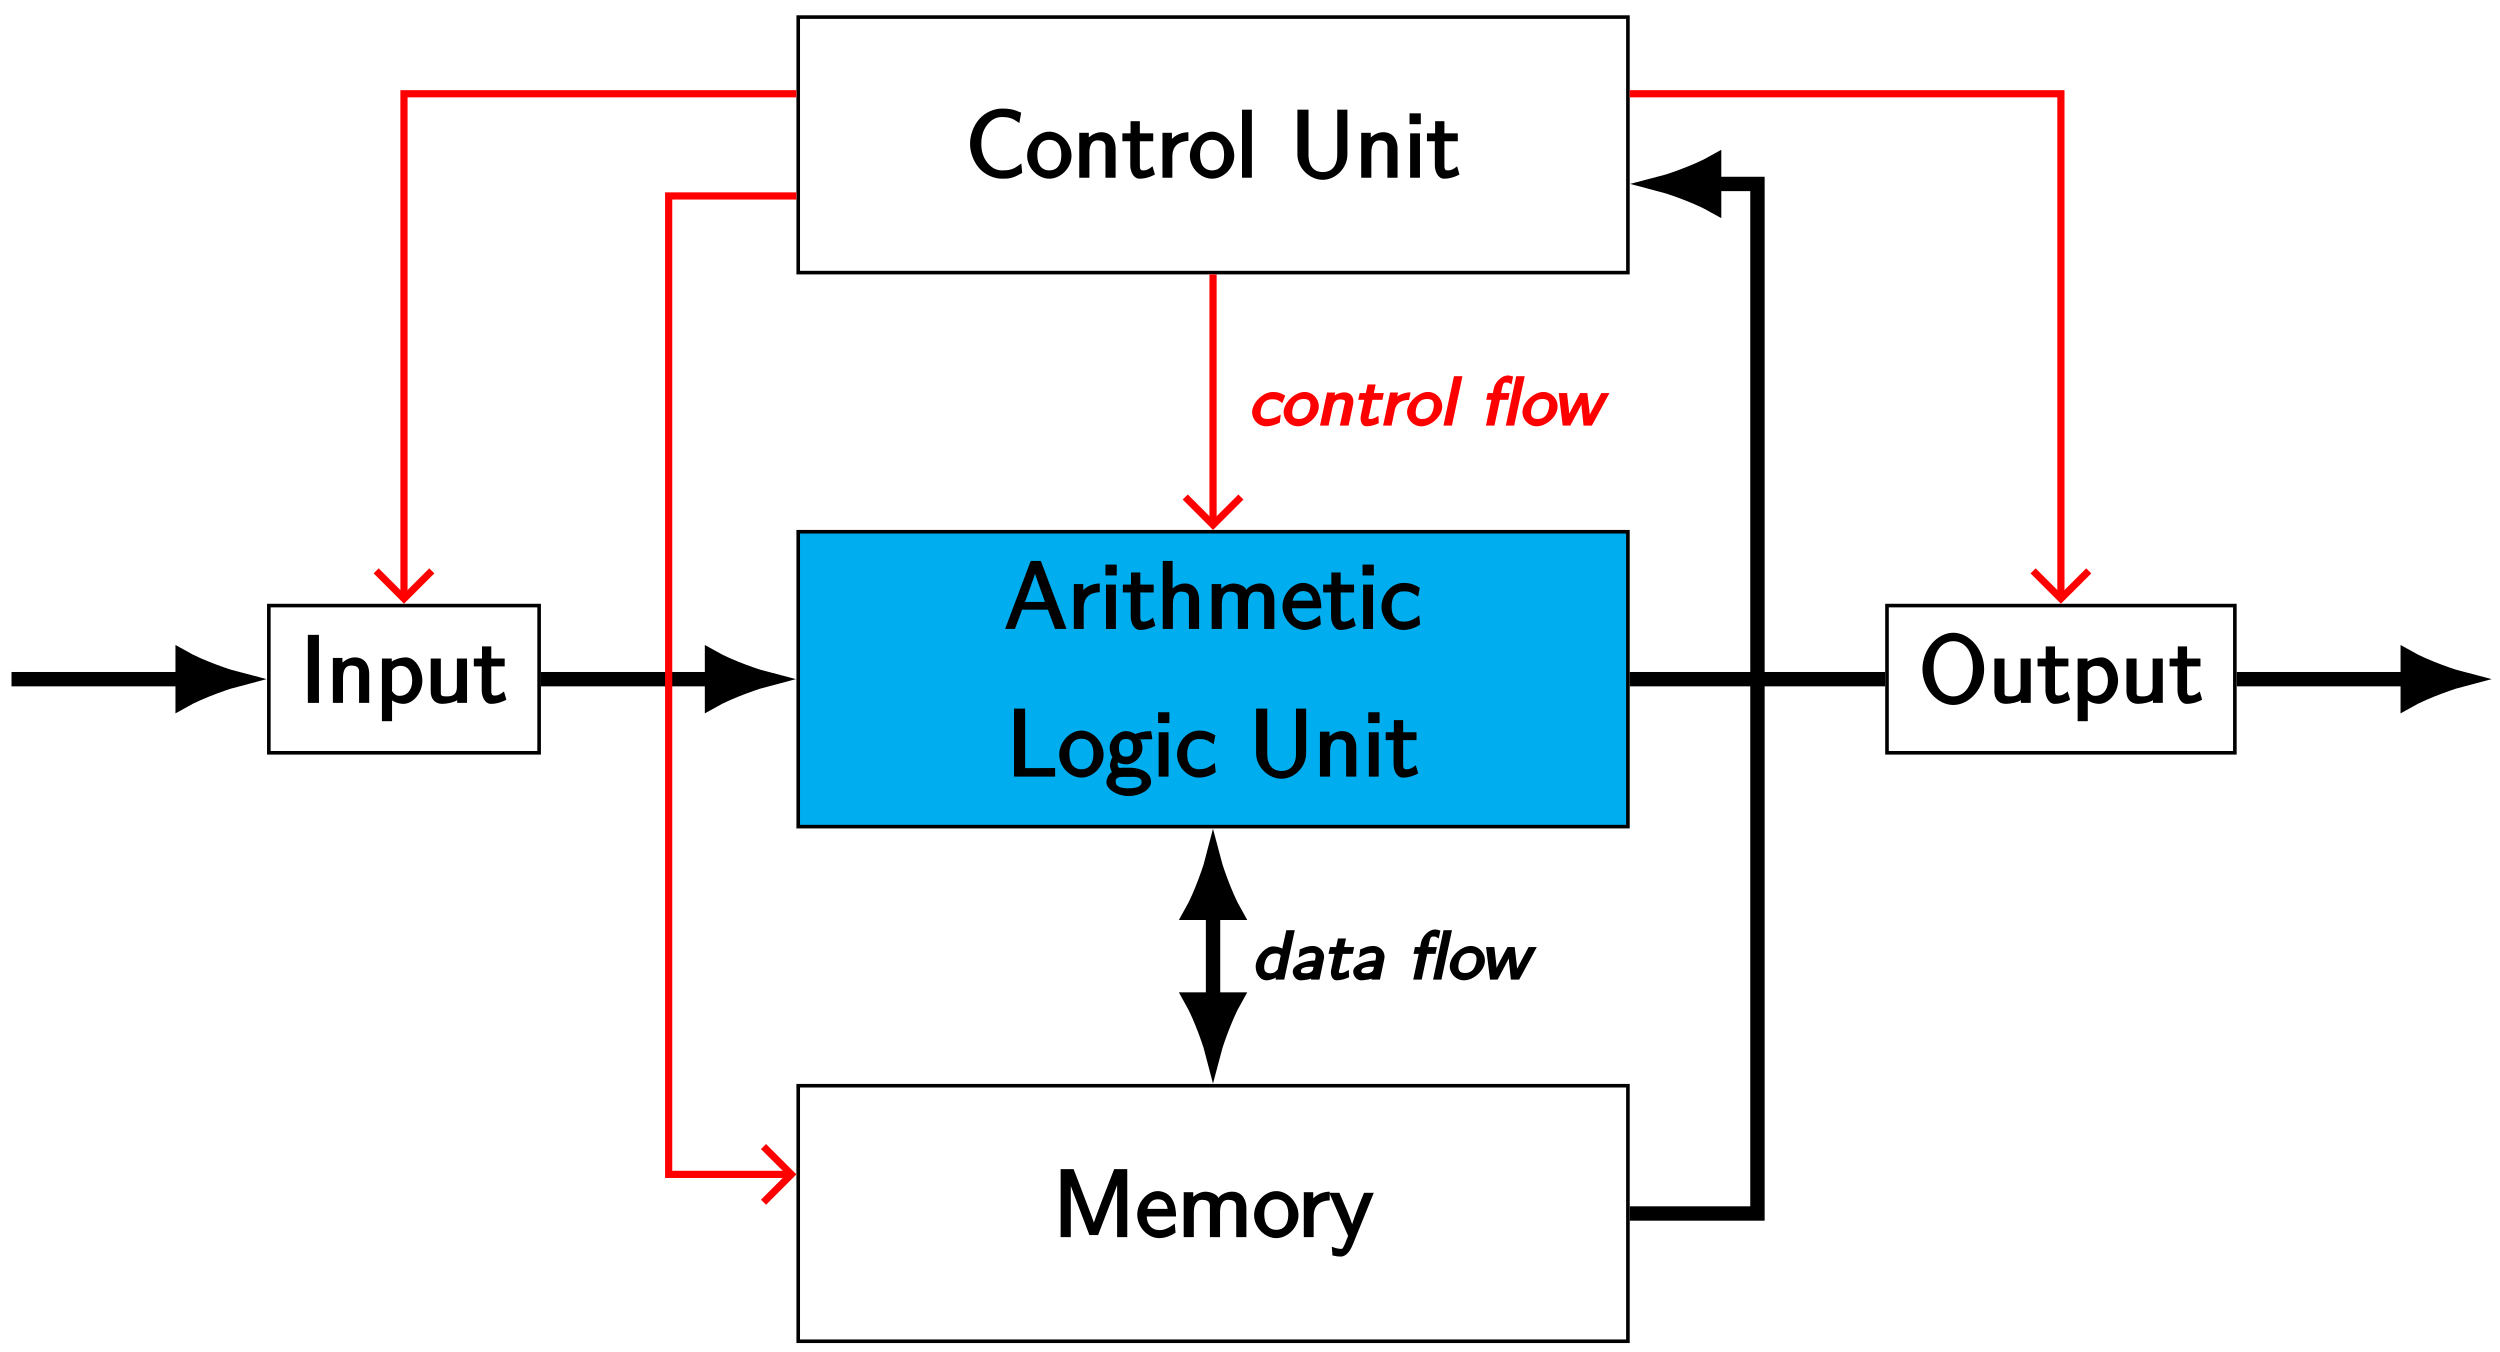 <?xml version="1.0" encoding="UTF-8"?>
<svg xmlns="http://www.w3.org/2000/svg" xmlns:xlink="http://www.w3.org/1999/xlink" width="277.34pt" height="150.025pt" viewBox="0 0 277.34 150.025" version="1.1">
<rect x="0" y="0" width="277.34" height="150.025" fill="#333333" stroke="none"/>
<defs>
<g>
<symbol overflow="visible" id="glyph0-0">
<path style="stroke:none;" d=""/>
</symbol>
<symbol overflow="visible" id="glyph0-1">
<path style="stroke:none;" d="M 6.844 -0.125 L 4.047 -7.547 L 2.922 -7.547 L 0.078 0 L 1.172 0 L 1.969 -2.141 L 4.828 -2.141 L 5.625 0 L 6.891 0 Z M 4.703 -3 L 2.281 -3 C 2.781 -4.359 2.391 -3.25 2.922 -4.75 C 3.156 -5.375 3.469 -6.266 3.516 -6.531 L 3.281 -6.531 C 3.281 -6.516 3.344 -6.25 3.594 -5.547 L 4.5 -3 Z M 4.703 -3 "/>
</symbol>
<symbol overflow="visible" id="glyph0-2">
<path style="stroke:none;" d="M 3.578 -4.203 L 3.578 -5.047 C 2.5 -5.031 1.812 -4.469 1.484 -3.984 L 1.75 -3.891 L 1.75 -4.984 L 0.703 -4.984 L 0.703 0 L 1.797 0 L 1.797 -2.375 C 1.797 -3.422 2.406 -4.047 3.578 -4.078 Z M 3.578 -4.203 "/>
</symbol>
<symbol overflow="visible" id="glyph0-3">
<path style="stroke:none;" d="M 1.781 -0.125 L 1.781 -4.922 L 0.688 -4.922 L 0.688 0 L 1.781 0 Z M 1.875 -6.062 L 1.875 -7.141 L 0.625 -7.141 L 0.625 -5.938 L 1.875 -5.938 Z M 1.875 -6.062 "/>
</symbol>
<symbol overflow="visible" id="glyph0-4">
<path style="stroke:none;" d="M 3.641 -0.406 L 3.391 -1.266 C 2.938 -0.906 2.703 -0.812 2.375 -0.812 C 1.984 -0.812 1.984 -1 1.984 -1.547 L 1.984 -4.047 L 3.469 -4.047 L 3.469 -4.922 L 1.984 -4.922 L 1.984 -6.266 L 0.953 -6.266 L 0.953 -4.922 L 0.047 -4.922 L 0.047 -4.047 L 0.922 -4.047 L 0.922 -1.375 C 0.922 -0.75 1.234 0.109 1.953 0.109 C 2.688 0.109 3.312 -0.172 3.641 -0.344 Z M 3.641 -0.406 "/>
</symbol>
<symbol overflow="visible" id="glyph0-5">
<path style="stroke:none;" d="M 4.719 -0.125 L 4.719 -3.25 C 4.719 -3.953 4.406 -5.047 3.125 -5.047 C 2.484 -5.047 1.875 -4.672 1.531 -4.234 L 1.781 -4.141 L 1.781 -7.547 L 0.688 -7.547 L 0.688 0 L 1.812 0 L 1.812 -2.703 C 1.812 -3.391 1.938 -4.141 2.734 -4.141 C 3.734 -4.141 3.594 -3.516 3.594 -3.188 L 3.594 0 L 4.719 0 Z M 4.719 -0.125 "/>
</symbol>
<symbol overflow="visible" id="glyph0-6">
<path style="stroke:none;" d="M 7.641 -0.125 L 7.641 -3.25 C 7.641 -3.953 7.312 -5.047 6.047 -5.047 C 5.422 -5.047 4.766 -4.703 4.531 -4.344 C 4.359 -4.844 3.469 -5.047 3.141 -5.047 C 2.391 -5.047 1.781 -4.562 1.5 -4.188 L 1.75 -4.094 L 1.75 -4.984 L 0.688 -4.984 L 0.688 0 L 1.812 0 L 1.812 -2.703 C 1.812 -3.406 1.953 -4.141 2.734 -4.141 C 3.703 -4.141 3.594 -3.578 3.594 -3.188 L 3.594 0 L 4.719 0 L 4.719 -2.703 C 4.719 -3.406 4.859 -4.141 5.641 -4.141 C 6.609 -4.141 6.516 -3.578 6.516 -3.188 L 6.516 0 L 7.641 0 Z M 7.641 -0.125 "/>
</symbol>
<symbol overflow="visible" id="glyph0-7">
<path style="stroke:none;" d="M 4.5 -2.422 C 4.5 -2.781 4.438 -3.672 4.016 -4.297 C 3.594 -4.953 2.859 -5.109 2.484 -5.109 C 1.312 -5.109 0.203 -3.859 0.203 -2.5 C 0.203 -1.109 1.375 0.109 2.641 0.109 C 3.297 0.109 3.984 -0.172 4.453 -0.5 L 4.359 -1.516 C 3.469 -0.781 2.891 -0.781 2.641 -0.781 C 1.812 -0.781 1.281 -1.391 1.25 -2.297 L 4.5 -2.297 Z M 3.75 -3.141 L 1.328 -3.141 C 1.469 -3.797 1.875 -4.203 2.484 -4.203 C 3.031 -4.203 3.453 -3.969 3.578 -3.141 Z M 3.75 -3.141 "/>
</symbol>
<symbol overflow="visible" id="glyph0-8">
<path style="stroke:none;" d="M 4.5 -0.547 L 4.406 -1.516 C 3.656 -0.922 3.188 -0.812 2.656 -0.812 C 1.781 -0.812 1.344 -1.438 1.344 -2.469 C 1.344 -3.281 1.578 -4.172 2.703 -4.172 C 3.25 -4.172 3.5 -4.109 4.281 -3.594 L 4.469 -4.578 C 3.781 -4.969 3.328 -5.109 2.688 -5.109 C 1.234 -5.109 0.219 -3.703 0.219 -2.453 C 0.219 -1.156 1.328 0.109 2.641 0.109 C 3.219 0.109 3.891 -0.062 4.5 -0.484 Z M 4.5 -0.547 "/>
</symbol>
<symbol overflow="visible" id="glyph0-9">
<path style="stroke:none;" d="M 5.391 -0.125 L 5.391 -0.953 L 2.438 -0.938 L 2.062 -0.938 L 2.062 -7.547 L 0.828 -7.547 L 0.828 0 L 5.391 0 Z M 5.391 -0.125 "/>
</symbol>
<symbol overflow="visible" id="glyph0-10">
<path style="stroke:none;" d="M 5.078 -2.438 C 5.078 -3.844 3.875 -5.109 2.625 -5.109 C 1.328 -5.109 0.156 -3.812 0.156 -2.438 C 0.156 -1.047 1.391 0.109 2.609 0.109 C 3.875 0.109 5.078 -1.078 5.078 -2.438 Z M 3.953 -2.547 C 3.953 -1.297 3.391 -0.812 2.609 -0.812 C 1.891 -0.812 1.281 -1.266 1.281 -2.547 C 1.281 -3.812 1.938 -4.203 2.609 -4.203 C 3.344 -4.203 3.953 -3.781 3.953 -2.547 Z M 3.953 -2.547 "/>
</symbol>
<symbol overflow="visible" id="glyph0-11">
<path style="stroke:none;" d="M 5.234 -4.234 L 5.094 -5.047 C 4.234 -5.047 3.641 -4.844 3.344 -4.719 C 3.188 -4.844 2.734 -5.047 2.328 -5.047 C 1.422 -5.047 0.5 -4.141 0.5 -3.188 C 0.5 -2.797 0.688 -2.328 0.812 -2.156 C 0.594 -1.812 0.531 -1.312 0.531 -1.266 C 0.531 -0.984 0.688 -0.594 0.75 -0.5 C 0.312 -0.234 0.141 0.344 0.141 0.625 C 0.141 1.406 1.328 2.156 2.609 2.156 C 3.906 2.156 5.094 1.422 5.094 0.609 C 5.094 -0.844 3.188 -0.984 2.781 -0.984 L 1.859 -0.984 C 1.719 -0.984 1.391 -0.844 1.391 -1.406 C 1.391 -1.516 1.391 -1.594 1.391 -1.594 C 1.484 -1.531 1.938 -1.359 2.328 -1.359 C 3.266 -1.359 4.141 -2.25 4.141 -3.188 C 4.141 -3.703 3.859 -4.172 3.984 -4.031 L 3.703 -4.109 C 3.922 -4.109 4.219 -4.141 4.469 -4.141 C 4.656 -4.141 5.188 -4.141 5.188 -4.141 Z M 3.109 -3.188 C 3.109 -2.375 2.766 -2.219 2.328 -2.219 C 1.938 -2.219 1.531 -2.328 1.531 -3.188 C 1.531 -4.062 1.938 -4.172 2.328 -4.172 C 2.766 -4.172 3.109 -4.016 3.109 -3.188 Z M 4.047 0.625 C 4.047 1.094 3.484 1.297 2.625 1.297 C 1.781 1.297 1.172 1.109 1.172 0.625 C 1.172 0.594 1.031 0.031 1.844 0.031 L 2.797 0.031 C 3.031 0.031 4.047 -0.094 4.047 0.625 Z M 4.047 0.625 "/>
</symbol>
<symbol overflow="visible" id="glyph0-12">
<path style="stroke:none;" d="M 6.375 -2.578 L 6.375 -7.547 L 5.25 -7.547 L 5.25 -2.562 C 5.25 -1.172 4.531 -0.625 3.641 -0.625 C 2.781 -0.625 2.062 -1.141 2.062 -2.562 L 2.062 -7.547 L 0.828 -7.547 L 0.828 -2.578 C 0.828 -1.047 2.219 0.234 3.641 0.234 C 5.047 0.234 6.375 -1.047 6.375 -2.578 Z M 6.375 -2.578 "/>
</symbol>
<symbol overflow="visible" id="glyph0-13">
<path style="stroke:none;" d="M 4.719 -0.125 L 4.719 -3.25 C 4.719 -3.953 4.406 -5.047 3.125 -5.047 C 2.188 -5.047 1.562 -4.281 1.5 -4.203 L 1.75 -4.109 L 1.75 -4.984 L 0.688 -4.984 L 0.688 0 L 1.812 0 L 1.812 -2.703 C 1.812 -3.391 1.938 -4.141 2.734 -4.141 C 3.734 -4.141 3.594 -3.516 3.594 -3.188 L 3.594 0 L 4.719 0 Z M 4.719 -0.125 "/>
</symbol>
<symbol overflow="visible" id="glyph0-14">
<path style="stroke:none;" d="M 6.312 -0.594 L 6.219 -1.578 C 5.688 -1.203 5.484 -1.047 5.141 -0.938 C 4.797 -0.828 4.438 -0.812 4.078 -0.812 C 3.391 -0.812 2.859 -1.141 2.438 -1.688 C 1.953 -2.297 1.781 -2.984 1.781 -3.766 C 1.781 -4.562 1.953 -5.25 2.438 -5.875 C 2.859 -6.406 3.391 -6.734 4.078 -6.734 C 4.391 -6.734 4.719 -6.703 5.016 -6.609 C 5.328 -6.516 5.516 -6.391 6 -6.062 L 6.203 -7.219 C 5.734 -7.422 5.406 -7.531 5.078 -7.594 C 4.75 -7.656 4.406 -7.672 4.078 -7.672 C 3.156 -7.672 2.188 -7.219 1.578 -6.531 C 0.922 -5.797 0.531 -4.75 0.531 -3.766 C 0.531 -2.797 0.922 -1.75 1.578 -1.016 C 2.188 -0.344 3.156 0.109 4.078 0.109 C 4.438 0.109 4.812 0.109 5.172 0 C 5.516 -0.094 5.938 -0.312 6.312 -0.531 Z M 6.312 -0.594 "/>
</symbol>
<symbol overflow="visible" id="glyph0-15">
<path style="stroke:none;" d="M 1.781 -0.125 L 1.781 -7.547 L 0.688 -7.547 L 0.688 0 L 1.781 0 Z M 1.781 -0.125 "/>
</symbol>
<symbol overflow="visible" id="glyph0-16">
<path style="stroke:none;" d="M 8.281 -0.125 L 8.281 -7.547 L 6.828 -7.547 L 5.406 -3.875 C 5.047 -2.922 4.547 -1.609 4.469 -1.234 L 4.688 -1.234 C 4.672 -1.328 4.547 -1.719 4.391 -2.156 L 2.734 -6.5 L 2.328 -7.547 L 0.891 -7.547 L 0.891 0 L 2.016 0 L 2.016 -6.516 L 1.75 -6.516 C 1.781 -6.297 2.203 -5.156 2.484 -4.438 L 4.078 -0.234 L 5.047 -0.234 L 6.5 -4.016 L 7 -5.344 C 7.109 -5.656 7.391 -6.406 7.375 -6.359 L 7.156 -6.578 L 7.156 0 L 8.281 0 Z M 8.281 -0.125 "/>
</symbol>
<symbol overflow="visible" id="glyph0-17">
<path style="stroke:none;" d="M 4.688 -4.922 L 3.797 -4.922 C 2.375 -1.469 2.359 -0.984 2.359 -0.859 L 2.609 -0.859 C 2.578 -1.422 1.734 -3.375 1.688 -3.469 L 1.062 -4.922 L -0.062 -4.922 L 2.031 -0.141 L 1.656 0.797 C 1.375 1.406 1.359 1.297 1.203 1.297 C 1.047 1.297 0.703 1.25 0.219 1.062 L 0.297 2.031 C 0.688 2.125 0.969 2.156 1.203 2.156 C 1.578 2.156 2.109 1.906 2.547 0.828 L 4.875 -4.922 Z M 4.688 -4.922 "/>
</symbol>
<symbol overflow="visible" id="glyph0-18">
<path style="stroke:none;" d="M 2.062 -0.125 L 2.062 -7.547 L 0.828 -7.547 L 0.828 0 L 2.062 0 Z M 2.062 -0.125 "/>
</symbol>
<symbol overflow="visible" id="glyph0-19">
<path style="stroke:none;" d="M 5.188 -2.469 C 5.188 -3.734 4.375 -5.047 3.375 -5.047 C 2.734 -5.047 2.031 -4.781 1.797 -4.578 L 1.797 -4.922 L 0.703 -4.922 L 0.703 2.031 L 1.828 2.031 L 1.828 -0.281 C 1.906 -0.203 2.469 0.109 3.094 0.109 C 4.109 0.109 5.188 -1.047 5.188 -2.469 Z M 4.062 -2.469 C 4.062 -1.391 3.469 -0.781 2.688 -0.781 C 2.281 -0.781 2.094 -0.953 1.875 -1.234 C 1.781 -1.391 1.828 -1.328 1.828 -1.516 L 1.828 -3.594 C 2.031 -3.891 2.344 -4.109 2.797 -4.109 C 3.594 -4.109 4.062 -3.438 4.062 -2.469 Z M 4.062 -2.469 "/>
</symbol>
<symbol overflow="visible" id="glyph0-20">
<path style="stroke:none;" d="M 4.719 -0.125 L 4.719 -4.922 L 3.594 -4.922 L 3.594 -1.75 C 3.594 -0.953 3.156 -0.719 2.484 -0.719 C 1.75 -0.719 1.812 -0.859 1.812 -1.312 L 1.812 -4.922 L 0.688 -4.922 L 0.688 -1.266 C 0.688 -0.516 1.094 0.109 1.969 0.109 C 2.516 0.109 3.359 -0.078 3.625 -0.312 L 3.625 0 L 4.719 0 Z M 4.719 -0.125 "/>
</symbol>
<symbol overflow="visible" id="glyph0-21">
<path style="stroke:none;" d="M 7.281 -3.75 C 7.281 -5.953 5.609 -7.781 3.859 -7.781 C 2.078 -7.781 0.438 -5.938 0.438 -3.75 C 0.438 -1.516 2.141 0.234 3.859 0.234 C 5.609 0.234 7.281 -1.547 7.281 -3.75 Z M 6.031 -3.906 C 6.031 -1.859 5.062 -0.719 3.859 -0.719 C 2.625 -0.719 1.672 -1.891 1.672 -3.906 C 1.672 -5.828 2.672 -6.844 3.859 -6.844 C 5.078 -6.844 6.031 -5.781 6.031 -3.906 Z M 6.031 -3.906 "/>
</symbol>
<symbol overflow="visible" id="glyph1-0">
<path style="stroke:none;" d=""/>
</symbol>
<symbol overflow="visible" id="glyph1-1">
<path style="stroke:none;" d="M 3.625 -0.141 L 4.766 -5.484 L 3.828 -5.484 L 3.375 -3.422 C 3.188 -3.594 2.594 -3.688 2.375 -3.688 C 1.594 -3.688 0.672 -2.766 0.469 -1.812 C 0.266 -0.859 0.844 0.078 1.625 0.078 C 2.078 0.078 2.672 -0.172 3 -0.422 L 2.75 -0.547 L 2.625 0 L 3.594 0 Z M 2.906 -1.172 C 2.656 -0.859 2.438 -0.703 2.078 -0.703 C 1.547 -0.703 1.234 -0.938 1.422 -1.797 C 1.625 -2.734 2.172 -2.906 2.688 -2.906 C 2.984 -2.906 3.109 -2.812 3.203 -2.656 L 2.875 -1.125 Z M 2.906 -1.172 "/>
</symbol>
<symbol overflow="visible" id="glyph1-2">
<path style="stroke:none;" d="M 3.422 -0.141 L 3.875 -2.297 C 4.047 -3.062 3.422 -3.734 2.672 -3.734 C 2.203 -3.734 1.828 -3.625 1.203 -3.344 L 1.094 -2.438 C 1.672 -2.781 1.984 -2.969 2.578 -2.969 C 2.906 -2.969 3.031 -2.859 2.922 -2.297 L 2.891 -2.125 C 1.891 -2.094 0.594 -1.734 0.438 -1.031 C 0.359 -0.656 0.656 0.078 1.312 0.078 C 1.641 0.078 2.344 -0.031 2.469 -0.125 L 2.453 0 L 3.391 0 Z M 2.688 -1.219 C 2.656 -1.062 2.656 -0.953 2.359 -0.797 C 2.094 -0.672 1.906 -0.703 1.828 -0.703 C 1.422 -0.703 1.297 -0.75 1.344 -1.031 C 1.453 -1.516 2.578 -1.422 2.734 -1.422 Z M 2.688 -1.219 "/>
</symbol>
<symbol overflow="visible" id="glyph1-3">
<path style="stroke:none;" d="M 2.844 -0.344 L 2.812 -1.078 C 2.266 -0.75 2.109 -0.734 1.906 -0.734 C 1.594 -0.734 1.719 -0.891 1.797 -1.234 L 2.141 -2.859 L 3.25 -2.859 L 3.406 -3.609 L 2.297 -3.609 L 2.5 -4.562 L 1.609 -4.562 L 1.406 -3.609 L 0.734 -3.609 L 0.562 -2.859 L 1.234 -2.859 L 0.859 -1.109 C 0.75 -0.609 0.922 0.078 1.469 0.078 C 2 0.078 2.453 -0.094 2.844 -0.266 Z M 2.844 -0.344 "/>
</symbol>
<symbol overflow="visible" id="glyph1-4">
<path style="stroke:none;" d="M 3.109 -3 L 3.234 -3.609 L 2.281 -3.609 L 2.438 -4.344 C 2.547 -4.797 2.672 -4.781 2.891 -4.781 C 3.125 -4.781 3.188 -4.719 3.438 -4.562 L 3.625 -5.438 C 3.438 -5.5 3.234 -5.562 3 -5.562 C 2.422 -5.562 1.656 -4.906 1.484 -4.141 L 1.375 -3.609 L 0.797 -3.609 L 0.641 -2.859 L 1.219 -2.859 L 0.609 0 L 1.547 0 L 2.156 -2.859 L 3.078 -2.859 Z M 3.766 -0.141 L 4.906 -5.484 L 3.969 -5.484 L 2.812 0 L 3.75 0 Z M 3.766 -0.141 "/>
</symbol>
<symbol overflow="visible" id="glyph1-5">
<path style="stroke:none;" d="M 4.25 -1.781 C 4.469 -2.781 3.703 -3.734 2.719 -3.734 C 1.75 -3.734 0.625 -2.781 0.422 -1.797 C 0.219 -0.844 1 0.078 1.969 0.078 C 2.953 0.078 4.047 -0.828 4.25 -1.781 Z M 3.312 -1.875 C 3.125 -1.016 2.656 -0.734 2.078 -0.734 C 1.5 -0.734 1.219 -1.016 1.391 -1.875 C 1.578 -2.719 2.062 -2.953 2.625 -2.953 C 3.188 -2.953 3.484 -2.703 3.312 -1.875 Z M 3.312 -1.875 "/>
</symbol>
<symbol overflow="visible" id="glyph1-6">
<path style="stroke:none;" d="M 6.031 -3.609 L 5.359 -3.609 L 4.125 -1.297 C 3.984 -1 3.859 -0.766 3.844 -0.734 L 4.109 -0.734 C 4.125 -0.891 4.031 -1.703 4.031 -1.75 L 3.812 -3.609 L 3.016 -3.609 C 2.641 -2.922 1.688 -1.156 1.547 -0.75 L 1.828 -0.75 C 1.859 -1.125 1.656 -2.797 1.609 -3.156 C 1.594 -3.328 1.594 -3.344 1.562 -3.609 L 0.641 -3.609 L 1.078 0 L 1.922 0 L 2.719 -1.5 C 2.922 -1.859 3.344 -2.688 3.406 -2.922 L 3.109 -2.766 C 3.125 -2.875 3.141 -2.703 3.156 -2.516 L 3.188 -1.953 L 3.391 0 L 4.312 0 L 6.266 -3.609 Z M 6.031 -3.609 "/>
</symbol>
<symbol overflow="visible" id="glyph1-7">
<path style="stroke:none;" d="M 3.516 -0.406 L 3.609 -1.219 C 2.891 -0.812 2.578 -0.734 2.109 -0.734 C 1.422 -0.734 1.281 -1.141 1.422 -1.812 C 1.547 -2.391 1.844 -2.922 2.656 -2.922 C 3.172 -2.922 3.281 -2.859 3.781 -2.5 L 4.109 -3.328 C 3.641 -3.578 3.359 -3.734 2.781 -3.734 C 1.656 -3.734 0.656 -2.688 0.469 -1.812 C 0.266 -0.906 0.969 0.078 2 0.078 C 2.516 0.078 3.109 -0.125 3.5 -0.328 Z M 3.516 -0.406 "/>
</symbol>
<symbol overflow="visible" id="glyph1-8">
<path style="stroke:none;" d="M 3.641 -0.141 L 4.109 -2.359 C 4.234 -2.953 4.031 -3.688 3.109 -3.688 C 2.688 -3.688 2.125 -3.469 1.703 -3.078 L 1.969 -2.984 L 2.125 -3.672 L 1.219 -3.672 L 0.438 0 L 1.391 0 L 1.812 -1.969 C 1.922 -2.453 2.094 -2.906 2.672 -2.906 C 3.453 -2.906 3.188 -2.531 3.141 -2.312 L 2.641 0 L 3.609 0 Z M 3.641 -0.141 "/>
</symbol>
<symbol overflow="visible" id="glyph1-9">
<path style="stroke:none;" d="M 3.359 -3 L 3.5 -3.688 C 2.688 -3.688 2.062 -3.328 1.672 -2.938 L 1.938 -2.828 L 2.109 -3.672 L 1.234 -3.672 L 0.453 0 L 1.391 0 L 1.75 -1.734 C 1.922 -2.547 2.547 -2.844 3.328 -2.844 Z M 3.359 -3 "/>
</symbol>
<symbol overflow="visible" id="glyph1-10">
<path style="stroke:none;" d="M 1.406 -0.141 L 2.547 -5.484 L 1.609 -5.484 L 0.438 0 L 1.375 0 Z M 1.406 -0.141 "/>
</symbol>
</g>
<clipPath id="clip1">
  <path d="M 0 0 L 277.34 0 L 277.34 150.023 L 0 150.023 Z M 0 0 "/>
</clipPath>
<clipPath id="clip2">
  <path d="M 244 50 L 277.34 50 L 277.34 101 L 244 101 Z M 244 50 "/>
</clipPath>
</defs>
<g id="surface1">
<g clip-path="url(#clip1)" clip-rule="nonzero">
<rect x="0" y="0" width="277.34" height="150.025" style="fill:rgb(100%,100%,100%);fill-opacity:1;stroke:none;"/>
</g>
<path style="fill-rule:nonzero;fill:rgb(0%,67.839%,93.729%);fill-opacity:1;stroke-width:0.399;stroke-linecap:butt;stroke-linejoin:miter;stroke:rgb(0%,0%,0%);stroke-opacity:1;stroke-miterlimit:10;" d="M -46.021 -16.358 L 46.022 -16.358 L 46.022 16.357 L -46.021 16.357 Z M -46.021 -16.358 " transform="matrix(1,0,0,-1,134.572,75.345)"/>
<g style="fill:rgb(0%,0%,0%);fill-opacity:1;">
  <use xlink:href="#glyph0-1" x="111.422" y="69.775"/>
  <use xlink:href="#glyph0-2" x="118.423" y="69.775"/>
  <use xlink:href="#glyph0-3" x="122.01" y="69.775"/>
  <use xlink:href="#glyph0-4" x="124.517" y="69.775"/>
  <use xlink:href="#glyph0-5" x="128.304" y="69.775"/>
  <use xlink:href="#glyph0-6" x="133.729" y="69.775"/>
</g>
<g style="fill:rgb(0%,0%,0%);fill-opacity:1;">
  <use xlink:href="#glyph0-7" x="142.074" y="69.775"/>
</g>
<g style="fill:rgb(0%,0%,0%);fill-opacity:1;">
  <use xlink:href="#glyph0-4" x="146.743" y="69.775"/>
  <use xlink:href="#glyph0-3" x="150.531" y="69.775"/>
  <use xlink:href="#glyph0-8" x="153.037" y="69.775"/>
</g>
<g style="fill:rgb(0%,0%,0%);fill-opacity:1;">
  <use xlink:href="#glyph0-9" x="111.662" y="86.155"/>
</g>
<g style="fill:rgb(0%,0%,0%);fill-opacity:1;">
  <use xlink:href="#glyph0-10" x="117.35" y="86.155"/>
  <use xlink:href="#glyph0-11" x="122.6" y="86.155"/>
  <use xlink:href="#glyph0-3" x="127.85" y="86.155"/>
</g>
<g style="fill:rgb(0%,0%,0%);fill-opacity:1;">
  <use xlink:href="#glyph0-8" x="130.359" y="86.155"/>
</g>
<g style="fill:rgb(0%,0%,0%);fill-opacity:1;">
  <use xlink:href="#glyph0-12" x="138.522" y="86.155"/>
</g>
<g style="fill:rgb(0%,0%,0%);fill-opacity:1;">
  <use xlink:href="#glyph0-13" x="145.741" y="86.155"/>
</g>
<g style="fill:rgb(0%,0%,0%);fill-opacity:1;">
  <use xlink:href="#glyph0-3" x="151.166" y="86.155"/>
</g>
<g style="fill:rgb(0%,0%,0%);fill-opacity:1;">
  <use xlink:href="#glyph0-4" x="153.675" y="86.155"/>
</g>
<path style="fill:none;stroke-width:0.399;stroke-linecap:butt;stroke-linejoin:miter;stroke:rgb(0%,0%,0%);stroke-opacity:1;stroke-miterlimit:10;" d="M -46.021 45.103 L 46.022 45.103 L 46.022 73.45 L -46.021 73.45 Z M -46.021 45.103 " transform="matrix(1,0,0,-1,134.572,75.345)"/>
<g style="fill:rgb(0%,0%,0%);fill-opacity:1;">
  <use xlink:href="#glyph0-14" x="107.082" y="19.715"/>
</g>
<g style="fill:rgb(0%,0%,0%);fill-opacity:1;">
  <use xlink:href="#glyph0-10" x="113.791" y="19.715"/>
  <use xlink:href="#glyph0-13" x="119.041" y="19.715"/>
</g>
<g style="fill:rgb(0%,0%,0%);fill-opacity:1;">
  <use xlink:href="#glyph0-4" x="124.466" y="19.715"/>
</g>
<g style="fill:rgb(0%,0%,0%);fill-opacity:1;">
  <use xlink:href="#glyph0-2" x="128.258" y="19.715"/>
</g>
<g style="fill:rgb(0%,0%,0%);fill-opacity:1;">
  <use xlink:href="#glyph0-10" x="131.845" y="19.715"/>
  <use xlink:href="#glyph0-15" x="137.095" y="19.715"/>
</g>
<g style="fill:rgb(0%,0%,0%);fill-opacity:1;">
  <use xlink:href="#glyph0-12" x="143.1" y="19.715"/>
</g>
<g style="fill:rgb(0%,0%,0%);fill-opacity:1;">
  <use xlink:href="#glyph0-13" x="150.319" y="19.715"/>
</g>
<g style="fill:rgb(0%,0%,0%);fill-opacity:1;">
  <use xlink:href="#glyph0-3" x="155.744" y="19.715"/>
</g>
<g style="fill:rgb(0%,0%,0%);fill-opacity:1;">
  <use xlink:href="#glyph0-4" x="158.253" y="19.715"/>
</g>
<path style="fill:none;stroke-width:0.399;stroke-linecap:butt;stroke-linejoin:miter;stroke:rgb(0%,0%,0%);stroke-opacity:1;stroke-miterlimit:10;" d="M -46.021 -73.448 L 46.022 -73.448 L 46.022 -45.1 L -46.021 -45.1 Z M -46.021 -73.448 " transform="matrix(1,0,0,-1,134.572,75.345)"/>
<g style="fill:rgb(0%,0%,0%);fill-opacity:1;">
  <use xlink:href="#glyph0-16" x="116.772" y="137.245"/>
  <use xlink:href="#glyph0-7" x="125.96" y="137.245"/>
</g>
<g style="fill:rgb(0%,0%,0%);fill-opacity:1;">
  <use xlink:href="#glyph0-6" x="130.627" y="137.245"/>
</g>
<g style="fill:rgb(0%,0%,0%);fill-opacity:1;">
  <use xlink:href="#glyph0-10" x="138.969" y="137.245"/>
</g>
<g style="fill:rgb(0%,0%,0%);fill-opacity:1;">
  <use xlink:href="#glyph0-2" x="143.936" y="137.245"/>
</g>
<g style="fill:rgb(0%,0%,0%);fill-opacity:1;">
  <use xlink:href="#glyph0-17" x="147.524" y="137.245"/>
</g>
<path style="fill:none;stroke-width:0.399;stroke-linecap:butt;stroke-linejoin:miter;stroke:rgb(0%,0%,0%);stroke-opacity:1;stroke-miterlimit:10;" d="M -104.748 -8.167 L -74.764 -8.167 L -74.764 8.165 L -104.748 8.165 Z M -104.748 -8.167 " transform="matrix(1,0,0,-1,134.572,75.345)"/>
<g style="fill:rgb(0%,0%,0%);fill-opacity:1;">
  <use xlink:href="#glyph0-18" x="33.322" y="77.975"/>
  <use xlink:href="#glyph0-13" x="36.239" y="77.975"/>
  <use xlink:href="#glyph0-19" x="41.666" y="77.975"/>
  <use xlink:href="#glyph0-20" x="47.092" y="77.975"/>
  <use xlink:href="#glyph0-4" x="52.518" y="77.975"/>
</g>
<path style="fill:none;stroke-width:0.399;stroke-linecap:butt;stroke-linejoin:miter;stroke:rgb(0%,0%,0%);stroke-opacity:1;stroke-miterlimit:10;" d="M 74.764 -8.167 L 113.354 -8.167 L 113.354 8.165 L 74.764 8.165 Z M 74.764 -8.167 " transform="matrix(1,0,0,-1,134.572,75.345)"/>
<g style="fill:rgb(0%,0%,0%);fill-opacity:1;">
  <use xlink:href="#glyph0-21" x="212.832" y="77.975"/>
  <use xlink:href="#glyph0-20" x="220.561" y="77.975"/>
  <use xlink:href="#glyph0-4" x="225.991" y="77.975"/>
  <use xlink:href="#glyph0-19" x="229.782" y="77.975"/>
  <use xlink:href="#glyph0-20" x="235.212" y="77.975"/>
  <use xlink:href="#glyph0-4" x="240.641" y="77.975"/>
</g>
<path style="fill:none;stroke-width:1.594;stroke-linecap:butt;stroke-linejoin:miter;stroke:rgb(0%,0%,0%);stroke-opacity:1;stroke-miterlimit:10;" d="M -74.564 0.001 L -55.584 0.001 " transform="matrix(1,0,0,-1,134.572,75.345)"/>
<path style="fill-rule:nonzero;fill:rgb(0%,0%,0%);fill-opacity:1;stroke-width:1.594;stroke-linecap:butt;stroke-linejoin:miter;stroke:rgb(0%,0%,0%);stroke-opacity:1;stroke-miterlimit:10;" d="M 6.078 0.001 C 5.332 0.189 2.051 1.259 0 2.423 L 0 -2.425 C 2.051 -1.26 5.332 -0.19 6.078 0.001 Z M 6.078 0.001 " transform="matrix(1,0,0,-1,78.988,75.345)"/>
<path style="fill:none;stroke-width:1.594;stroke-linecap:butt;stroke-linejoin:miter;stroke:rgb(0%,0%,0%);stroke-opacity:1;stroke-miterlimit:10;" d="M 46.221 0.001 L 74.564 0.001 " transform="matrix(1,0,0,-1,134.572,75.345)"/>
<path style="fill:none;stroke-width:1.594;stroke-linecap:butt;stroke-linejoin:miter;stroke:rgb(0%,0%,0%);stroke-opacity:1;stroke-miterlimit:10;" d="M -114.311 0.001 L -133.295 0.001 " transform="matrix(1,0,0,-1,134.572,75.345)"/>
<path style="fill-rule:nonzero;fill:rgb(0%,0%,0%);fill-opacity:1;stroke-width:1.594;stroke-linecap:butt;stroke-linejoin:miter;stroke:rgb(0%,0%,0%);stroke-opacity:1;stroke-miterlimit:10;" d="M 6.08 0.001 C 5.334 0.189 2.053 1.259 0.002 2.423 L 0.002 -2.425 C 2.053 -1.26 5.334 -0.19 6.08 0.001 Z M 6.08 0.001 " transform="matrix(1,0,0,-1,20.26,75.345)"/>
<path style="fill:none;stroke-width:1.594;stroke-linecap:butt;stroke-linejoin:miter;stroke:rgb(0%,0%,0%);stroke-opacity:1;stroke-miterlimit:10;" d="M 113.553 0.001 L 132.533 0.001 " transform="matrix(1,0,0,-1,134.572,75.345)"/>
<path style=" stroke:none;fill-rule:nonzero;fill:rgb(0%,0%,0%);fill-opacity:1;" d="M 273.184 75.344 C 272.438 75.156 269.156 74.086 267.105 72.922 L 267.105 77.77 C 269.156 76.605 272.438 75.535 273.184 75.344 Z M 273.184 75.344 "/>
<g clip-path="url(#clip2)" clip-rule="nonzero">
<path style="fill:none;stroke-width:1.594;stroke-linecap:butt;stroke-linejoin:miter;stroke:rgb(0%,0%,0%);stroke-opacity:1;stroke-miterlimit:10;" d="M 6.078 0.001 C 5.332 0.189 2.051 1.259 0 2.423 L 0 -2.425 C 2.051 -1.26 5.332 -0.19 6.078 0.001 Z M 6.078 0.001 " transform="matrix(1,0,0,-1,267.105,75.345)"/>
</g>
<path style="fill:none;stroke-width:1.594;stroke-linecap:butt;stroke-linejoin:miter;stroke:rgb(0%,0%,0%);stroke-opacity:1;stroke-miterlimit:10;" d="M -0.002 -25.921 L -0.002 -35.538 " transform="matrix(1,0,0,-1,134.572,75.345)"/>
<path style="fill-rule:nonzero;fill:rgb(0%,0%,0%);fill-opacity:1;stroke-width:1.594;stroke-linecap:butt;stroke-linejoin:miter;stroke:rgb(0%,0%,0%);stroke-opacity:1;stroke-miterlimit:10;" d="M 6.078 0.002 C 5.332 0.189 2.051 1.26 0 2.424 L 0 -2.424 C 2.051 -1.26 5.332 -0.189 6.078 0.002 Z M 6.078 0.002 " transform="matrix(0,-1,-1,0,134.572,101.266)"/>
<path style="fill-rule:nonzero;fill:rgb(0%,0%,0%);fill-opacity:1;stroke-width:1.594;stroke-linecap:butt;stroke-linejoin:miter;stroke:rgb(0%,0%,0%);stroke-opacity:1;stroke-miterlimit:10;" d="M 6.078 -0.002 C 5.332 0.189 2.051 1.26 0 2.424 L 0 -2.424 C 2.051 -1.26 5.332 -0.189 6.078 -0.002 Z M 6.078 -0.002 " transform="matrix(0,1,1,0,134.572,110.883)"/>
<g style="fill:rgb(0%,0%,0%);fill-opacity:1;">
  <use xlink:href="#glyph1-1" x="138.872" y="108.675"/>
  <use xlink:href="#glyph1-2" x="142.987" y="108.675"/>
</g>
<g style="fill:rgb(0%,0%,0%);fill-opacity:1;">
  <use xlink:href="#glyph1-3" x="146.816" y="108.675"/>
  <use xlink:href="#glyph1-2" x="149.693" y="108.675"/>
</g>
<g style="fill:rgb(0%,0%,0%);fill-opacity:1;">
  <use xlink:href="#glyph1-4" x="156.17" y="108.675"/>
</g>
<g style="fill:rgb(0%,0%,0%);fill-opacity:1;">
  <use xlink:href="#glyph1-5" x="160.442" y="108.675"/>
</g>
<g style="fill:rgb(0%,0%,0%);fill-opacity:1;">
  <use xlink:href="#glyph1-6" x="164.219" y="108.675"/>
</g>
<path style="fill:none;stroke-width:1.594;stroke-linecap:butt;stroke-linejoin:miter;stroke:rgb(0%,0%,0%);stroke-opacity:1;stroke-miterlimit:10;" d="M 46.221 -59.276 L 60.393 -59.276 L 60.393 54.939 L 55.584 54.939 " transform="matrix(1,0,0,-1,134.572,75.345)"/>
<path style="fill-rule:nonzero;fill:rgb(0%,0%,0%);fill-opacity:1;stroke-width:1.594;stroke-linecap:butt;stroke-linejoin:miter;stroke:rgb(0%,0%,0%);stroke-opacity:1;stroke-miterlimit:10;" d="M 6.078 -0.001 C 5.332 0.19 2.051 1.26 0 2.424 L 0 -2.423 C 2.051 -1.259 5.332 -0.189 6.078 -0.001 Z M 6.078 -0.001 " transform="matrix(-1,0,0,1,190.156,20.408)"/>
<path style="fill:none;stroke-width:0.797;stroke-linecap:butt;stroke-linejoin:miter;stroke:rgb(100%,0%,0%);stroke-opacity:1;stroke-miterlimit:10;" d="M -0.002 44.904 L -0.002 17.517 " transform="matrix(1,0,0,-1,134.572,75.345)"/>
<path style="fill:none;stroke-width:0.797;stroke-linecap:butt;stroke-linejoin:miter;stroke:rgb(100%,0%,0%);stroke-opacity:1;stroke-miterlimit:10;" d="M -0 3.088 L 3.089 -0.002 L -0 -3.088 " transform="matrix(0,1,1,0,134.572,55.137)"/>
<g style="fill:rgb(100%,0%,0%);fill-opacity:1;">
  <use xlink:href="#glyph1-7" x="138.472" y="47.215"/>
  <use xlink:href="#glyph1-5" x="142.014" y="47.215"/>
  <use xlink:href="#glyph1-8" x="145.998" y="47.215"/>
</g>
<g style="fill:rgb(100%,0%,0%);fill-opacity:1;">
  <use xlink:href="#glyph1-3" x="150.109" y="47.215"/>
</g>
<g style="fill:rgb(100%,0%,0%);fill-opacity:1;">
  <use xlink:href="#glyph1-9" x="152.983" y="47.215"/>
  <use xlink:href="#glyph1-5" x="155.707" y="47.215"/>
  <use xlink:href="#glyph1-10" x="159.691" y="47.215"/>
</g>
<g style="fill:rgb(100%,0%,0%);fill-opacity:1;">
  <use xlink:href="#glyph1-4" x="164.238" y="47.215"/>
  <use xlink:href="#glyph1-5" x="168.507" y="47.215"/>
</g>
<g style="fill:rgb(100%,0%,0%);fill-opacity:1;">
  <use xlink:href="#glyph1-6" x="172.281" y="47.215"/>
</g>
<path style="fill:none;stroke-width:0.797;stroke-linecap:butt;stroke-linejoin:miter;stroke:rgb(100%,0%,0%);stroke-opacity:1;stroke-miterlimit:10;" d="M 46.221 64.943 L 94.057 64.943 L 94.057 9.329 " transform="matrix(1,0,0,-1,134.572,75.345)"/>
<path style="fill:none;stroke-width:0.797;stroke-linecap:butt;stroke-linejoin:miter;stroke:rgb(100%,0%,0%);stroke-opacity:1;stroke-miterlimit:10;" d="M 0.001 3.088 L 3.087 -0.002 L 0.001 -3.088 " transform="matrix(0,1,1,0,228.631,63.327)"/>
<path style="fill:none;stroke-width:0.797;stroke-linecap:butt;stroke-linejoin:miter;stroke:rgb(100%,0%,0%);stroke-opacity:1;stroke-miterlimit:10;" d="M -46.221 64.943 L -89.756 64.943 L -89.756 9.329 " transform="matrix(1,0,0,-1,134.572,75.345)"/>
<path style="fill:none;stroke-width:0.797;stroke-linecap:butt;stroke-linejoin:miter;stroke:rgb(100%,0%,0%);stroke-opacity:1;stroke-miterlimit:10;" d="M 0.001 3.087 L 3.087 0.001 L 0.001 -3.089 " transform="matrix(0,1,1,0,44.816,63.327)"/>
<path style="fill:none;stroke-width:0.797;stroke-linecap:butt;stroke-linejoin:miter;stroke:rgb(100%,0%,0%);stroke-opacity:1;stroke-miterlimit:10;" d="M -46.221 53.607 L -60.393 53.607 L -60.393 -54.936 L -47.182 -54.936 " transform="matrix(1,0,0,-1,134.572,75.345)"/>
<path style="fill:none;stroke-width:0.797;stroke-linecap:butt;stroke-linejoin:miter;stroke:rgb(100%,0%,0%);stroke-opacity:1;stroke-miterlimit:10;" d="M -0.002 3.087 L 3.088 0.001 L -0.002 -3.089 " transform="matrix(1,0,0,-1,84.701,130.282)"/>
</g>
</svg>
